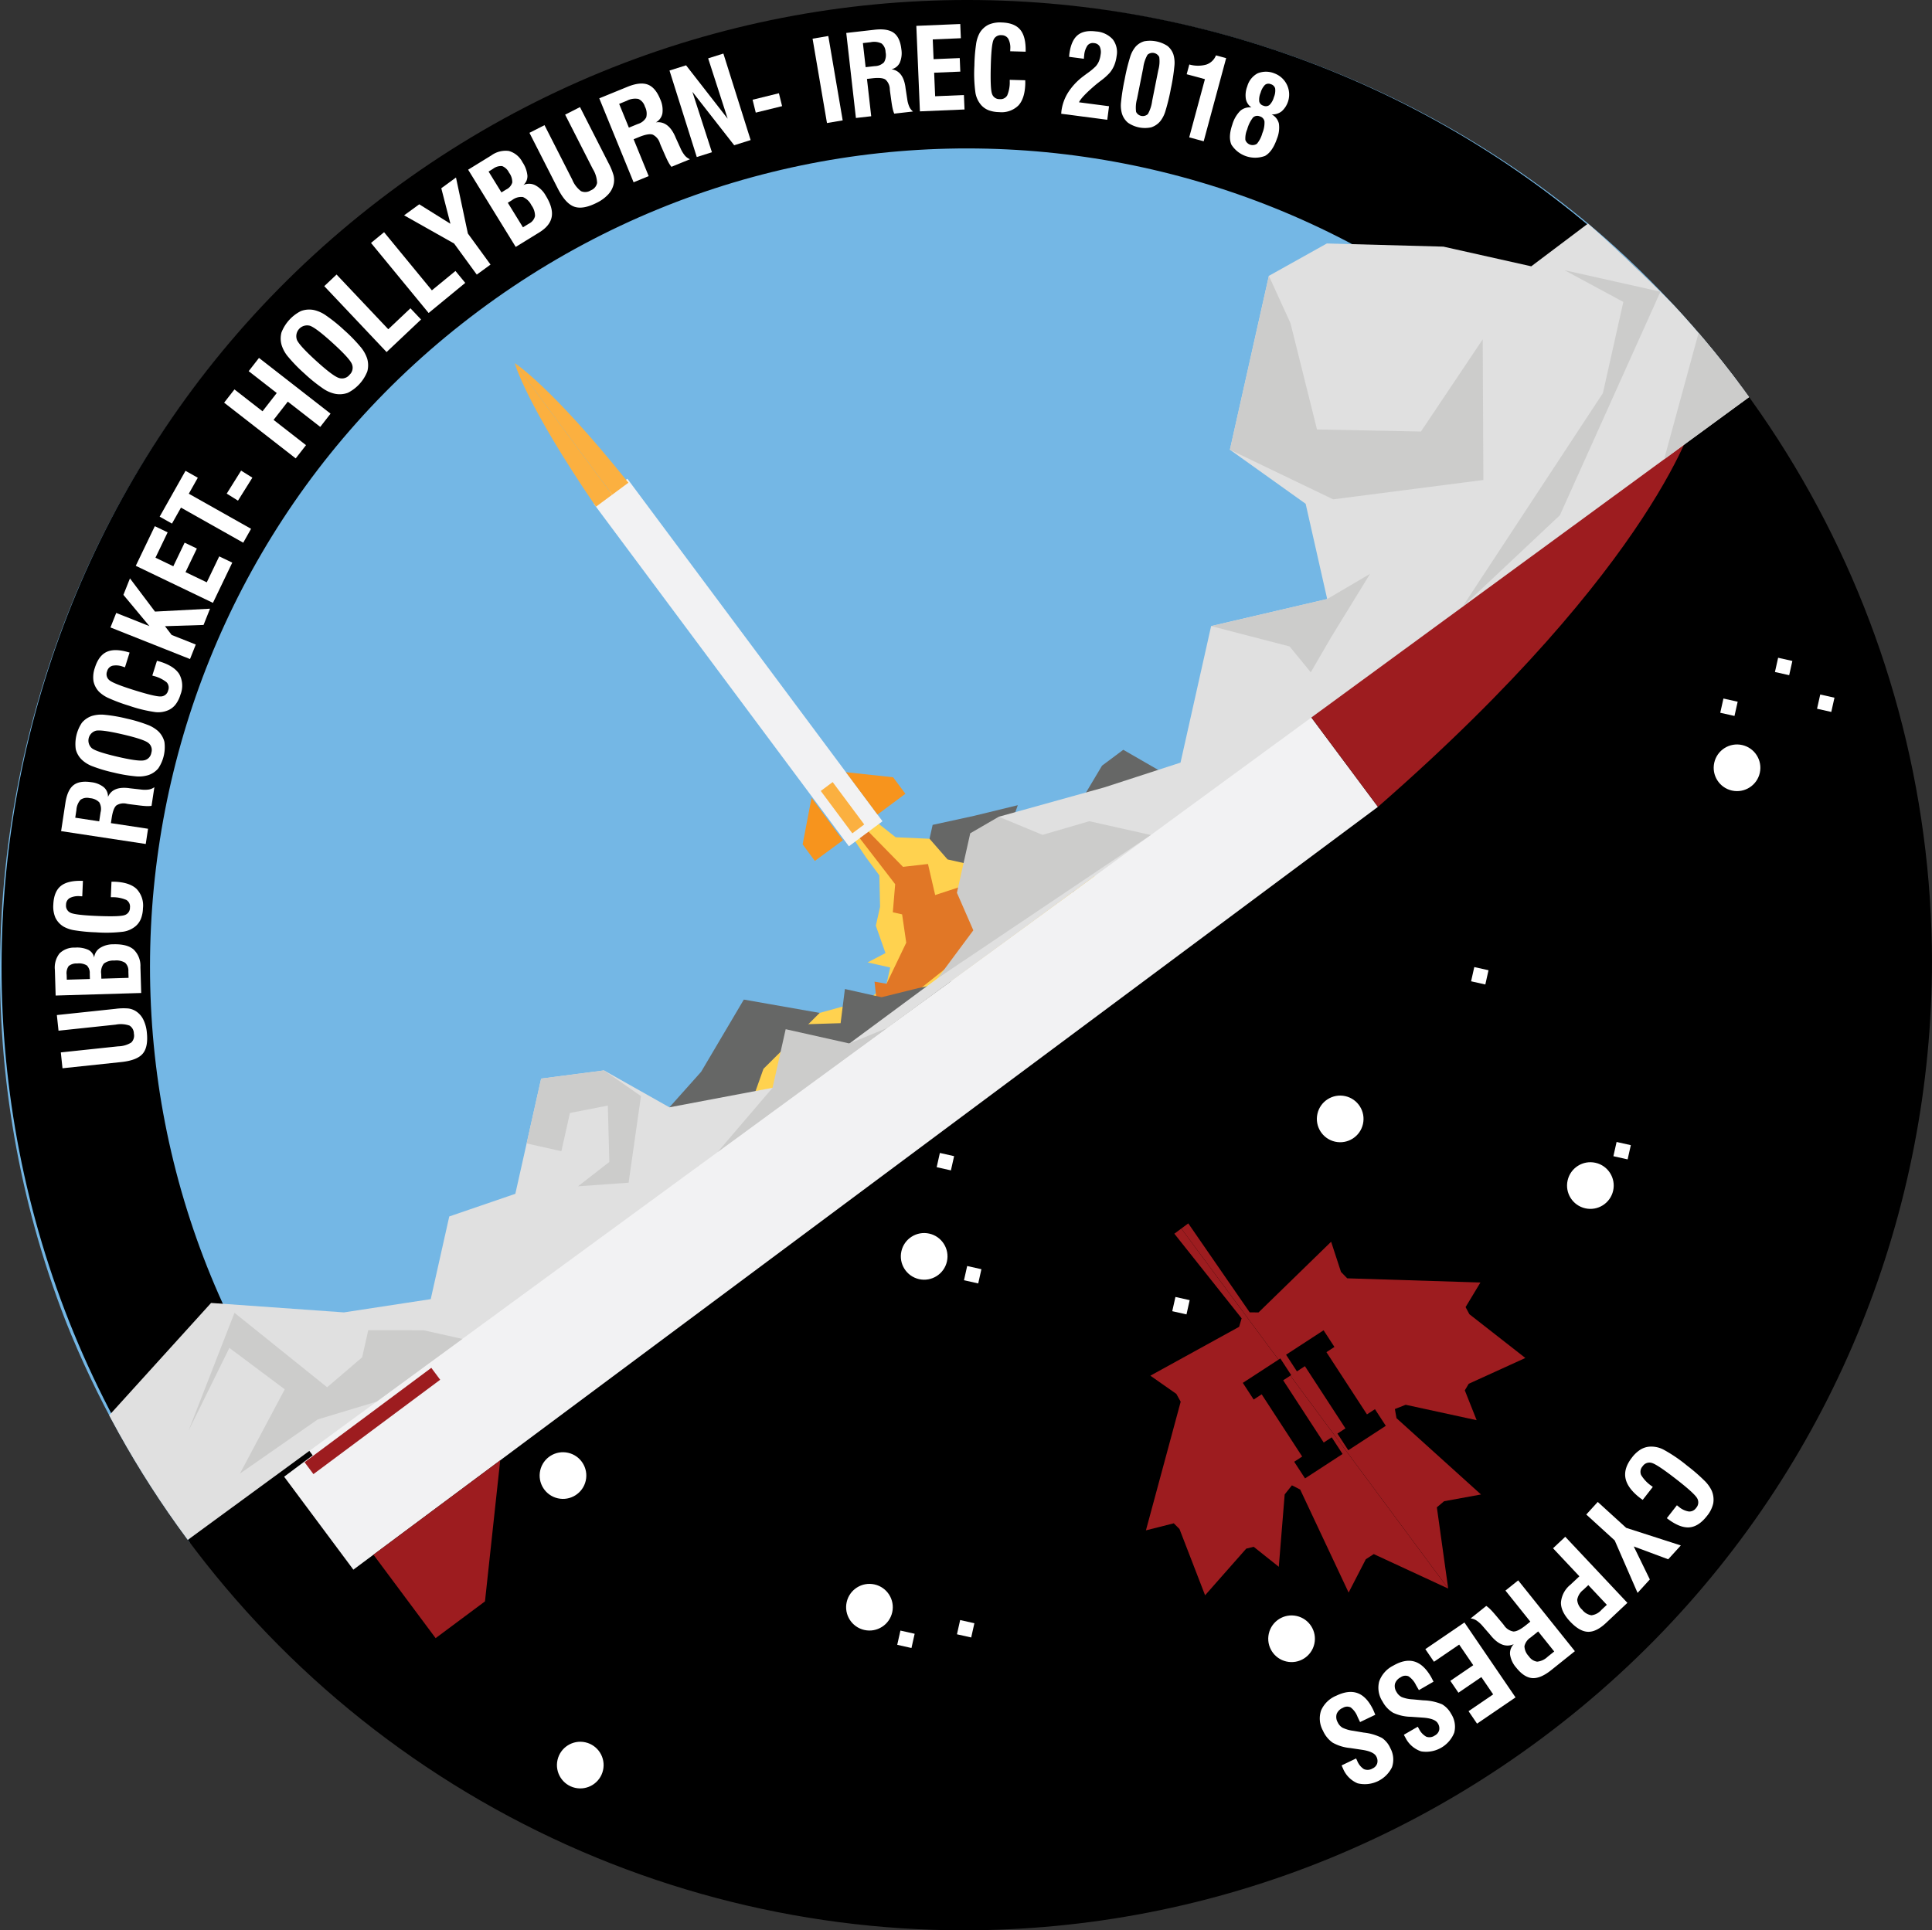 <svg xmlns="http://www.w3.org/2000/svg" xmlns:xlink="http://www.w3.org/1999/xlink" width="520.525" height="520.195" viewBox="0 0 520.525 520.195">
  <rect x="0" y="0" width="520.525" height="520.195" fill="#333333" stroke="none"/>
  <defs>
    <style>
      .cls-1, .cls-10, .cls-17, .cls-6 {
        fill: none;
      }

      .cls-2 {
        clip-path: url(#clip-path);
      }

      .cls-3 {
        fill: #74b7e5;
      }

      .cls-4 {
        fill: #f2f2f3;
      }

      .cls-5 {
        fill: #9d1c1f;
      }

      .cls-6 {
        stroke: #9d1c1f;
      }

      .cls-10, .cls-17, .cls-6 {
        stroke-miterlimit: 10;
      }

      .cls-17, .cls-6 {
        stroke-width: 4px;
      }

      .cls-7 {
        fill: #fff;
      }

      .cls-8 {
        fill: #8e8e8e;
      }

      .cls-9 {
        fill: #ccae7d;
      }

      .cls-10 {
        stroke: #000;
        stroke-width: 40px;
      }

      .cls-11 {
        fill: #666766;
      }

      .cls-12 {
        fill: #ffd24f;
      }

      .cls-13 {
        fill: #e17726;
      }

      .cls-14 {
        fill: #e0e0e0;
      }

      .cls-15 {
        fill: #fbb040;
      }

      .cls-16 {
        fill: #f7941d;
      }

      .cls-17 {
        stroke: #fbb040;
      }

      .cls-18 {
        fill: #cccccb;
      }
    </style>
    <clipPath id="clip-path" transform="translate(-59.438 -121.805)">
      <circle class="cls-1" cx="319.289" cy="381.326" r="260.674"/>
    </clipPath>
  </defs>
  <title>Cypress-Hollyburn flipped</title>
  <g id="Layer_2" data-name="Layer 2">
    <g class="cls-2">
      <path class="cls-3" d="M531.066,228.543c-85.399-116.232-248.854-141.226-365.085-55.827S24.755,421.57,110.154,537.802" transform="translate(-59.438 -121.805)"/>
      <path d="M528.017,224.538c86.317,115.551,62.619,279.198-52.933,365.516S195.886,652.672,109.568,537.121" transform="translate(-59.438 -121.805)"/>
      <g>
        <polyline class="cls-4" points="75.047 395.933 95.205 423.002 371.25 217.432 351.093 190.364"/>
        <path class="cls-5" d="M516.358,233.36s-10.001,39.817-85.669,105.877L410.531,312.169Z" transform="translate(-59.438 -121.805)"/>
        <polygon class="cls-5" points="134.767 393.54 130.665 431.553 117.365 441.458 100.619 418.97 134.767 393.54"/>
        <line class="cls-6" x1="83.252" y1="395.65" x2="117.4" y2="370.22"/>
      </g>
      <circle class="cls-7" cx="420.515" cy="423.334" r="6.287" transform="translate(-143.954 619.315) rotate(-77.371)"/>
      <circle class="cls-7" cx="487.923" cy="441.294" r="6.287" transform="translate(-108.81 699.125) rotate(-77.371)"/>
      <circle class="cls-7" cx="527.433" cy="328.713" r="6.287" transform="translate(31.919 649.713) rotate(-77.371)"/>
      <circle class="cls-7" cx="407.416" cy="563.427" r="6.287" transform="translate(-290.893 715.996) rotate(-77.371)"/>
      <circle class="cls-7" cx="215.778" cy="597.47" r="6.287" transform="translate(-473.852 555.595) rotate(-77.371)"/>
      <circle class="cls-7" cx="211.116" cy="519.445" r="6.287" transform="translate(-401.356 490.08) rotate(-77.371)"/>
      <circle class="cls-7" cx="293.688" cy="554.924" r="6.287" transform="translate(-371.459 598.376) rotate(-77.371)"/>
      <circle class="cls-7" cx="308.429" cy="460.379" r="6.287" transform="translate(-267.684 538.886) rotate(-77.371)"/>
      <path class="cls-8" d="M392.645,147.807" transform="translate(-59.438 -121.805)"/>
      <path class="cls-9" d="M392.645,147.807" transform="translate(-59.438 -121.805)"/>
      <path class="cls-9" d="M159.525,314.155" transform="translate(-59.438 -121.805)"/>
      <path class="cls-10" d="M127.657,525.98C48.223,419.642,70.032,269.044,176.369,189.609S433.305,131.984,512.74,238.321" transform="translate(-59.438 -121.805)"/>
      <g>
        <polygon class="cls-5" points="344.536 422.228 346.124 402.725 348.073 400.278 350.3 401.412 363.348 429.172 367.982 420.193 370.122 418.805 390.181 428.1 318.273 331.077 316.397 332.467 334.524 355.275 333.843 357.562 309.932 370.728 316.937 375.637 318.103 377.744 308.74 412.409 316.245 410.51 317.78 412.047 324.679 429.907 335.762 417.336 337.769 416.838 344.536 422.228"/>
        <polygon class="cls-5" points="397.842 382.722 378.72 378.566 375.812 379.719 376.249 382.18 399.013 402.74 389.074 404.561 387.123 406.204 390.181 428.1 318.273 331.077 320.149 329.686 336.697 353.664 339.084 353.678 358.636 334.632 361.294 342.762 362.971 344.49 398.861 345.617 394.861 352.245 395.884 354.161 410.965 365.957 395.714 372.903 394.654 374.679 397.842 382.722"/>
      </g>
      <g>
        <path class="cls-7" d="M76.275,409.689l-.452-4.274,15.456-1.638a6.95,6.95,0,0,0,3.529-1.029,2.606,2.606,0,0,0,.701-2.401,2.54,2.54,0,0,0-1.194-2.17,7.256,7.256,0,0,0-3.715-.246l-15.397,1.632-.447-4.215,15.829-1.678a15.76,15.76,0,0,1,3.401-.097,5.072,5.072,0,0,1,1.96.673,5.643,5.643,0,0,1,2.069,2.251,9.822,9.822,0,0,1,.985,3.54q.415,3.932-1.118,5.728-1.53,1.798-5.777,2.248Z" transform="translate(-59.438 -121.805)"/>
        <path class="cls-7" d="M97.482,389.403l-23.052.688-.206-6.9a6.182,6.182,0,0,1,1.247-4.449,5.601,5.601,0,0,1,4.191-1.571,7.307,7.307,0,0,1,3.57.605,2.943,2.943,0,0,1,1.575,2.089,3.454,3.454,0,0,1,1.534-2.571,6.595,6.595,0,0,1,3.632-1.016q3.668-.109,5.435,1.374a6.099,6.099,0,0,1,1.864,4.731Zm-13.822-3.768-.042-1.437a2.868,2.868,0,0,0-.769-2.209,4.045,4.045,0,0,0-2.609-.537,3.278,3.278,0,0,0-2.294.69,3.331,3.331,0,0,0-.55,2.362l.039,1.317Zm10.418-.311-.051-1.765a2.886,2.886,0,0,0-.886-2.311,4.545,4.545,0,0,0-2.857-.589,4.296,4.296,0,0,0-2.867.821,3.703,3.703,0,0,0-.712,2.777l.039,1.288Z" transform="translate(-59.438 -121.805)"/>
        <path class="cls-7" d="M89.295,363.584l.178-4.175c.1.005.246.006.441.005.196-.002.349-.001.458.004q3.992.171,5.86,1.937a6.466,6.466,0,0,1,1.719,5.236,8.378,8.378,0,0,1-.546,2.81,5.233,5.233,0,0,1-1.412,1.978,6.754,6.754,0,0,1-3.361,1.505,37.688,37.688,0,0,1-7.323.169,44.272,44.272,0,0,1-5.65-.525,8.838,8.838,0,0,1-3.095-1.016,5.742,5.742,0,0,1-2.199-2.402,7.641,7.641,0,0,1-.562-3.546q.15-3.502,2.042-5.018,1.895-1.514,5.934-1.358l-.177,4.159-.555-.023a5.136,5.136,0,0,0-2.814.487,2.062,2.062,0,0,0-.999,1.808,2.09,2.09,0,0,0,1.182,2.156q1.247.616,7.009.86,6.221.264,7.592-.224a2.055,2.055,0,0,0,1.436-2.03,2.083,2.083,0,0,0-.969-2.05,9.142,9.142,0,0,0-3.874-.735Z" transform="translate(-59.438 -121.805)"/>
        <path class="cls-7" d="M98.705,349.247l-22.802-3.464,1.156-7.61q.524-3.448,2.154-4.754,1.632-1.305,4.799-.823a6.551,6.551,0,0,1,3.377,1.344,3.274,3.274,0,0,1,1.14,2.628q1.256-2.899,5.586-2.377c.127.019.227.035.296.045l3.038.34a7.659,7.659,0,0,0,2.115-.012,3.487,3.487,0,0,0,1.466-.625l-.763,5.034a7.551,7.551,0,0,1-1.397.06q-.791-.028-2.216-.215l-2.394-.303-.606-.091a3.567,3.567,0,0,0-2.854.429q-.864.732-1.261,3.323l-.221,1.451L99.326,345.144Zm-12.539-6.101.369-2.443a3.564,3.564,0,0,0-.349-2.681,3.84,3.84,0,0,0-2.541-1.12,3.074,3.074,0,0,0-2.503.422,4.524,4.524,0,0,0-1.115,2.755l-.316,2.087Z" transform="translate(-59.438 -121.805)"/>
        <path class="cls-7" d="M90.096,330.009a39.569,39.569,0,0,1-5.633-1.664,8.5,8.5,0,0,1-2.971-1.797,5.944,5.944,0,0,1-1.644-2.841,10.299,10.299,0,0,1,1.661-7.139,6.038,6.038,0,0,1,2.733-1.837,8.703,8.703,0,0,1,3.481-.288,40.167,40.167,0,0,1,5.765.995,39.333,39.333,0,0,1,5.601,1.657,8.967,8.967,0,0,1,3.006,1.79,6.038,6.038,0,0,1,1.643,2.855,10.321,10.321,0,0,1-1.661,7.139,5.936,5.936,0,0,1-2.731,1.823,8.478,8.478,0,0,1-3.46.301A39.594,39.594,0,0,1,90.096,330.009Zm.996-4.274q5.541,1.29,7.128.976a2.453,2.453,0,0,0,1.994-2.059,2.403,2.403,0,0,0-.862-2.678q-1.258-.959-6.86-2.263-5.6-1.302-7.179-.995a2.755,2.755,0,0,0-1.103,4.744Q85.49,324.431,91.092,325.735Z" transform="translate(-59.438 -121.805)"/>
        <path class="cls-7" d="M100.473,303.861l1.254-3.985c.094.029.236.07.425.118.189.049.336.09.438.122q3.816,1.199,5.162,3.387a6.478,6.478,0,0,1,.304,5.504,8.362,8.362,0,0,1-1.258,2.572,5.186,5.186,0,0,1-1.874,1.545,6.748,6.748,0,0,1-3.638.583,37.607,37.607,0,0,1-7.114-1.734,44.398,44.398,0,0,1-5.323-1.972A8.852,8.852,0,0,1,86.122,308.22a5.762,5.762,0,0,1-1.502-2.89,7.619,7.619,0,0,1,.378-3.571q1.05-3.343,3.272-4.317,2.22-.974,6.082.224l-1.248,3.971-.529-.166a5.14,5.14,0,0,0-2.846-.258,2.058,2.058,0,0,0-1.431,1.488,2.087,2.087,0,0,0,.582,2.389q1.045.917,6.546,2.647,5.942,1.867,7.392,1.749a2.058,2.058,0,0,0,1.913-1.588,2.089,2.089,0,0,0-.407-2.232,9.153,9.153,0,0,0-3.552-1.712Z" transform="translate(-59.438 -121.805)"/>
        <path class="cls-7" d="M110.632,299.408l-21.434-8.514,1.554-3.911,8.949,3.556-7.013-8.426,1.764-4.44,6.743,8.947,14.829-.781-1.743,4.383-10.397.333,1.803,2.36,6.498,2.582Z" transform="translate(-59.438 -121.805)"/>
        <path class="cls-7" d="M116.809,284.268,96.019,274.283l5.131-10.677,3.455,1.66-3.281,6.829,4.806,2.309,3.053-6.358,3.293,1.582-3.055,6.357,5.724,2.749,3.358-6.993,3.511,1.686Z" transform="translate(-59.438 -121.805)"/>
        <path class="cls-7" d="M124.971,268.055l-16.775-9.454-2.426,4.305-3.315-1.868,6.963-12.354,3.313,1.867-2.426,4.305,16.777,9.455Z" transform="translate(-59.438 -121.805)"/>
        <path class="cls-7" d="M123.557,256.725l-3.035-1.899,3.877-6.195,3.033,1.898Z" transform="translate(-59.438 -121.805)"/>
        <path class="cls-7" d="M139.107,245.336l-19.283-15.018,2.781-3.568,7.562,5.89L134,227.719l-7.562-5.889,2.778-3.569L148.498,233.279l-2.778,3.569-8.741-6.807-3.832,4.92,8.739,6.808Z" transform="translate(-59.438 -121.805)"/>
        <path class="cls-7" d="M141.506,222.507a42.178,42.178,0,0,1-4.353-4.45,9.019,9.019,0,0,1-1.821-3.198,6.316,6.316,0,0,1-.053-3.478,10.911,10.911,0,0,1,5.225-5.748,6.4,6.4,0,0,1,3.478-.288,9.188,9.188,0,0,1,3.369,1.532,42.545,42.545,0,0,1,4.822,3.899,41.925,41.925,0,0,1,4.327,4.428,9.486,9.486,0,0,1,1.855,3.209,6.4,6.4,0,0,1,.045,3.491,10.92,10.92,0,0,1-5.227,5.748,6.309,6.309,0,0,1-3.467.276,8.997,8.997,0,0,1-3.357-1.51A42.013,42.013,0,0,1,141.506,222.507Zm3.129-3.441q4.462,4.057,6.093,4.587a2.6,2.6,0,0,0,2.908-.877,2.549,2.549,0,0,0,.586-2.922q-.669-1.539-5.177-5.638-4.512-4.1-6.13-4.63a2.918,2.918,0,0,0-3.472,3.819Q140.125,214.967,144.634,219.066Z" transform="translate(-59.438 -121.805)"/>
        <path class="cls-7" d="M163.591,216.68,146.805,198.917l3.31-3.129,13.931,14.741,5.973-5.646,2.858,3.022Z" transform="translate(-59.438 -121.805)"/>
        <path class="cls-7" d="M174.919,206.151l-15.521-18.879,3.519-2.892,12.879,15.667,6.353-5.22,2.639,3.211Z" transform="translate(-59.438 -121.805)"/>
        <path class="cls-7" d="M187.893,195.807l-6.106-8.375-13.473-7.598,4.078-2.972,8.401,5.245-2.462-9.575,3.961-2.889L185.493,184.73l6.105,8.375Z" transform="translate(-59.438 -121.805)"/>
        <path class="cls-7" d="M198.384,188.346l-12.817-20.811,6.23-3.835a6.555,6.555,0,0,1,4.746-1.208,5.932,5.932,0,0,1,3.658,3.021,7.751,7.751,0,0,1,1.332,3.598,3.104,3.104,0,0,1-1.085,2.551,3.668,3.668,0,0,1,3.169.051,6.979,6.979,0,0,1,2.854,2.801q2.038,3.31,1.611,5.718-.428,2.409-3.36,4.213Zm-3.845-14.687,1.298-.798a3.041,3.041,0,0,0,1.62-1.875,4.271,4.271,0,0,0-.886-2.68,3.475,3.475,0,0,0-1.845-1.743,3.54,3.54,0,0,0-2.461.742l-1.19.732Zm5.793,9.406,1.595-.982a3.056,3.056,0,0,0,1.654-2.035,4.803,4.803,0,0,0-.969-2.934,4.568,4.568,0,0,0-2.27-2.201,3.93,3.93,0,0,0-2.926.816l-1.162.715Z" transform="translate(-59.438 -121.805)"/>
        <path class="cls-7" d="M202.081,157.599l4.06-2.066,7.473,14.68a7.369,7.369,0,0,0,2.355,3.102,2.762,2.762,0,0,0,2.642-.215,2.691,2.691,0,0,0,1.696-2.003,7.685,7.685,0,0,0-1.162-3.771l-7.445-14.623,4.002-2.037,7.654,15.033a16.658,16.658,0,0,1,1.383,3.33,5.36,5.36,0,0,1,.076,2.196,5.972,5.972,0,0,1-1.443,2.899,10.386,10.386,0,0,1-3.132,2.316q-3.732,1.9-6.093,1.063-2.358-.837-4.41-4.869Z" transform="translate(-59.438 -121.805)"/>
        <path class="cls-7" d="M230.141,170.928l-9.245-22.623,7.551-3.087q3.423-1.398,5.497-.625,2.07.772,3.357,3.916a6.958,6.958,0,0,1,.611,3.805,3.459,3.459,0,0,1-1.77,2.464q3.321-.433,5.202,3.789c.051.128.091.225.118.294l1.342,2.948a8.207,8.207,0,0,0,1.161,1.918,3.698,3.698,0,0,0,1.366.993l-4.995,2.042a8.22,8.22,0,0,1-.813-1.236q-.404-.737-1.01-2.134l-1.025-2.342-.245-.602a3.784,3.784,0,0,0-1.944-2.362q-1.136-.391-3.708.659l-1.44.588,4.058,9.932Zm-1.267-14.723,2.421-.992a3.772,3.772,0,0,0,2.249-1.775,4.062,4.062,0,0,0-.361-2.921,3.246,3.246,0,0,0-1.746-2.046,4.781,4.781,0,0,0-3.111.481l-2.072.848Z" transform="translate(-59.438 -121.805)"/>
        <path class="cls-7" d="M247.163,164.122l-7.346-23.31,4.465-1.406,11.206,14.39-5.257-16.265,4.102-1.293,7.344,23.311-4.433,1.397L245.981,146.54,251.25,162.835Z" transform="translate(-59.438 -121.805)"/>
        <path class="cls-7" d="M263.057,152.157l-.857-3.475,7.096-1.749.857,3.476Z" transform="translate(-59.438 -121.805)"/>
        <path class="cls-7" d="M282.242,154.964l-3.878-22.733,4.237-.723,3.877,22.734Z" transform="translate(-59.438 -121.805)"/>
        <path class="cls-7" d="M290.041,153.6l-2.601-22.914,7.646-.869q3.465-.393,5.152.839,1.687,1.233,2.046,4.418a6.561,6.561,0,0,1-.419,3.612,3.264,3.264,0,0,1-2.238,1.784q3.124.458,3.751,4.773c.015.129.027.229.033.298l.464,3.021a7.697,7.697,0,0,0,.564,2.039,3.463,3.463,0,0,0,.987,1.253l-5.059.574a7.466,7.466,0,0,1-.423-1.332c-.119-.515-.242-1.246-.372-2.197l-.329-2.388-.07-.61a3.565,3.565,0,0,0-1.159-2.641q-.932-.648-3.538-.353l-1.456.166,1.141,10.058Zm2.619-13.696,2.456-.279a3.566,3.566,0,0,0,2.496-1.037,3.841,3.841,0,0,0,.419-2.746,3.076,3.076,0,0,0-1.06-2.306,4.526,4.526,0,0,0-2.951-.359l-2.098.238Z" transform="translate(-59.438 -121.805)"/>
        <path class="cls-7" d="M307.286,151.815l-.969-23.041,11.836-.499.16,3.832-7.571.318.224,5.326,7.048-.296.153,3.651-7.048.295.268,6.344,7.752-.326.163,3.89Z" transform="translate(-59.438 -121.805)"/>
        <path class="cls-7" d="M331.49,143.319l4.178.114c-.003.099-.002.246.002.442.005.194.006.346.003.457q-.107,3.997-1.844,5.889a6.471,6.471,0,0,1-5.21,1.798,8.356,8.356,0,0,1-2.817-.503,5.213,5.213,0,0,1-2.001-1.381,6.762,6.762,0,0,1-1.557-3.337,37.745,37.745,0,0,1-.281-7.318,44.353,44.353,0,0,1,.44-5.659,8.843,8.843,0,0,1,.967-3.111,5.741,5.741,0,0,1,2.368-2.235,7.649,7.649,0,0,1,3.537-.616q3.505.096,5.048,1.965,1.544,1.87,1.449,5.912l-4.161-.113.014-.554a5.128,5.128,0,0,0-.531-2.808,2.062,2.062,0,0,0-1.823-.971,2.09,2.09,0,0,0-2.137,1.215q-.599,1.257-.753,7.02-.17,6.228.34,7.59a2.056,2.056,0,0,0,2.051,1.403,2.078,2.078,0,0,0,2.034-1.001,9.124,9.124,0,0,0,.676-3.884Z" transform="translate(-59.438 -121.805)"/>
        <path class="cls-7" d="M345.349,152.46c.009-.079.021-.201.032-.367.012-.164.021-.286.032-.366a12.37,12.37,0,0,1,1.747-4.921,16.765,16.765,0,0,1,3.912-4.276q.456-.348,1.341-1.002a16.132,16.132,0,0,0,2.252-1.865,4.998,4.998,0,0,0,.851-1.362,6.831,6.831,0,0,0,.447-1.746,3.641,3.641,0,0,0-.239-2.221,1.887,1.887,0,0,0-1.511-.908,1.832,1.832,0,0,0-1.784.643,5.49,5.49,0,0,0-.886,2.678c-.032.237-.051.421-.057.551-.008.13-.017.245-.032.343l-3.978-.521c.014-.098.024-.234.036-.403.014-.169.023-.289.035-.357q.467-3.593,2.201-5.051,1.73-1.458,4.997-1.03a6.696,6.696,0,0,1,4.481,2.112,5.665,5.665,0,0,1,1.05,4.546,9.729,9.729,0,0,1-.608,2.398,8.038,8.038,0,0,1-1.176,2.006,16.009,16.009,0,0,1-2.449,2.202q-.973.748-1.501,1.193l-.017.014q-3.739,3.194-4.379,4.622l8.092,1.059L357.762,154.084Z" transform="translate(-59.438 -121.805)"/>
        <path class="cls-7" d="M362.458,143.14a51.462,51.462,0,0,1,1.451-5.933,7.851,7.851,0,0,1,1.446-2.773,4.966,4.966,0,0,1,2.391-1.508,8.629,8.629,0,0,1,6.197,1.236,4.962,4.962,0,0,1,1.632,2.311,7.861,7.861,0,0,1,.272,3.116,51.455,51.455,0,0,1-.937,6.035,55.58,55.58,0,0,1-1.457,6.039,8.284,8.284,0,0,1-1.404,2.797,5.296,5.296,0,0,1-2.462,1.662,8.034,8.034,0,0,1-6.248-1.246,5.153,5.153,0,0,1-1.628-2.478,7.854,7.854,0,0,1-.243-3.034A55.965,55.965,0,0,1,362.458,143.14Zm7.832,3.686,1.217-6.11a8.725,8.725,0,0,0,.257-3.537,2.017,2.017,0,0,0-3.16-.616,9.498,9.498,0,0,0-1.158,3.542l-.432,2.158-1.223,6.139a8.879,8.879,0,0,0-.265,3.551,2.013,2.013,0,0,0,3.169.602,9.633,9.633,0,0,0,1.161-3.556Z" transform="translate(-59.438 -121.805)"/>
        <path class="cls-7" d="M379.837,158.823l4.235-15.686-4.915-1.327.712-2.631a8.324,8.324,0,0,0,4.568.032,4.255,4.255,0,0,0,2.609-2.484l2.746.742-6.05,22.409Z" transform="translate(-59.438 -121.805)"/>
        <path class="cls-7" d="M396.604,150.762a3.623,3.623,0,0,1-1.504-2.306,6.503,6.503,0,0,1,.375-3.354,5.665,5.665,0,0,1,2.798-3.536,6.008,6.008,0,0,1,4.593.042,6.077,6.077,0,0,1,1.904,10.177,3.956,3.956,0,0,1-2.715.849,3.768,3.768,0,0,1,1.948,2.49,7.875,7.875,0,0,1-.526,4.063q-1.199,3.498-3.215,4.636a7.575,7.575,0,0,1-9.057-3.04q-.9-2.065.245-5.394a8.682,8.682,0,0,1,2.124-3.695A3.859,3.859,0,0,1,396.604,150.762Zm2.261,2.408a1.669,1.669,0,0,0-1.829.298,8.911,8.911,0,0,0-1.566,3.176,6.191,6.191,0,0,0-.499,2.885,2.07,2.07,0,0,0,3.109,1.02,7.45,7.45,0,0,0,1.466-2.869,7.228,7.228,0,0,0,.571-3.137A1.699,1.699,0,0,0,398.866,153.17Zm.213-6.387a4.817,4.817,0,0,0-.372,2.398,1.57,1.57,0,0,0,1.144,1.113,1.596,1.596,0,0,0,1.611-.19,4.681,4.681,0,0,0,1.185-2.095,4.546,4.546,0,0,0,.346-2.392,1.674,1.674,0,0,0-1.209-1.135,1.493,1.493,0,0,0-1.542.207A4.829,4.829,0,0,0,399.079,146.783Z" transform="translate(-59.438 -121.805)"/>
        <path class="cls-7" d="M504.741,522.514l-2.722,3.491c-.085-.067-.21-.157-.379-.275-.168-.119-.299-.215-.391-.286q-3.342-2.605-3.865-5.278-.521-2.671,1.743-5.574a8.824,8.824,0,0,1,2.201-2.087,5.52,5.52,0,0,1,2.435-.839,7.151,7.151,0,0,1,3.825.771,39.899,39.899,0,0,1,6.421,4.362,46.824,46.824,0,0,1,4.549,3.931,9.378,9.378,0,0,1,2.05,2.784,6.127,6.127,0,0,1,.417,3.425,8.121,8.121,0,0,1-1.7,3.404q-2.283,2.929-4.849,3.071-2.566.143-5.955-2.48l2.713-3.479.463.361a5.464,5.464,0,0,0,2.728,1.313,2.188,2.188,0,0,0,1.977-.945,2.218,2.218,0,0,0,.307-2.589q-.698-1.299-5.515-5.056-5.208-4.06-6.69-4.481a2.179,2.179,0,0,0-2.488.868,2.208,2.208,0,0,0-.425,2.365,9.708,9.708,0,0,0,2.888,3.017Z" transform="translate(-59.438 -121.805)"/>
        <path class="cls-7" d="M489.907,526.558l7.661,6.98,14.721,4.743-3.399,3.73-9.282-3.457,4.332,8.887-3.303,3.626-6.161-14.14-7.66-6.98Z" transform="translate(-59.438 -121.805)"/>
        <path class="cls-7" d="M481.156,535.944l16.741,17.806-5.757,5.414q-2.637,2.478-4.9,2.387-2.267-.093-4.788-2.775-2.478-2.634-2.459-5.083a6.839,6.839,0,0,1,2.551-4.828l2.417-2.272-7.101-7.551Zm6.212,13.026-1.387,1.303a4.246,4.246,0,0,0-1.604,2.653,3.883,3.883,0,0,0,1.327,2.662,3.952,3.952,0,0,0,2.501,1.514,4.271,4.271,0,0,0,2.719-1.477l1.433-1.348Z" transform="translate(-59.438 -121.805)"/>
        <path class="cls-7" d="M468.472,547.694l15.275,19.082-6.369,5.098q-2.886,2.308-5.094,2.155-2.21-.154-4.33-2.805a6.948,6.948,0,0,1-1.664-3.476,3.462,3.462,0,0,1,1.001-2.864q-3.063,1.356-6.061-2.163c-.086-.107-.153-.189-.198-.246l-2.122-2.449a8.187,8.187,0,0,0-1.657-1.51,3.686,3.686,0,0,0-1.592-.567l4.214-3.371a8.064,8.064,0,0,1,1.129.954q.596.592,1.573,1.762l1.644,1.954.408.508a3.778,3.778,0,0,0,2.53,1.714q1.202.054,3.371-1.681l1.214-.972L465.041,550.442Zm5.385,13.763-2.045,1.637a3.776,3.776,0,0,0-1.654,2.34,4.078,4.078,0,0,0,1.174,2.699,3.255,3.255,0,0,0,2.254,1.468,4.768,4.768,0,0,0,2.846-1.344l1.749-1.398Z" transform="translate(-59.438 -121.805)"/>
        <path class="cls-7" d="M453.988,559.039l13.769,20.19-10.368,7.074-2.29-3.357,6.634-4.524-3.183-4.667-6.176,4.212-2.183-3.2,6.174-4.212-3.789-5.558-6.792,4.631-2.325-3.408Z" transform="translate(-59.438 -121.805)"/>
        <path class="cls-7" d="M445.664,574.991l-3.942,2.281-.787-1.36a5.828,5.828,0,0,0-2.025-2.374,2.189,2.189,0,0,0-2.092.265,3.035,3.035,0,0,0-1.536,1.734,2.865,2.865,0,0,0,.426,2.246,3.316,3.316,0,0,0,1.397,1.365,9.345,9.345,0,0,0,2.978.615l2.845.26a13.841,13.841,0,0,1,5.051,1.075,6.587,6.587,0,0,1,2.424,2.557,6.363,6.363,0,0,1,.836,5.091,8.173,8.173,0,0,1-8.916,5.03,7.322,7.322,0,0,1-4.235-3.709c-.118-.201-.206-.358-.266-.472q-.086-.168-.145-.299l3.736-2.163.326.564a4.783,4.783,0,0,0,1.985,2.133,2.522,2.522,0,0,0,2.285-.331,2.291,2.291,0,0,0,1.167-1.419,2.446,2.446,0,0,0-.351-1.859q-.771-1.331-4.138-1.546a.169.169,0,0,1-.059-.005l-3.021-.213a11.809,11.809,0,0,1-4.826-1.084A7.714,7.714,0,0,1,431.942,580.364a6.759,6.759,0,0,1-.928-5.405,7.604,7.604,0,0,1,3.807-4.292q3.185-1.843,5.698-1.097,2.514.748,4.469,4.126.204.356.629,1.212Z" transform="translate(-59.438 -121.805)"/>
        <path class="cls-7" d="M429.979,583.911l-4.108,1.968-.679-1.416a5.839,5.839,0,0,0-1.835-2.526,2.193,2.193,0,0,0-2.107.103,3.041,3.041,0,0,0-1.667,1.608,2.876,2.876,0,0,0,.252,2.272,3.305,3.305,0,0,0,1.288,1.471,9.396,9.396,0,0,0,2.92.843l2.817.479a13.878,13.878,0,0,1,4.95,1.463,6.598,6.598,0,0,1,2.22,2.739,6.361,6.361,0,0,1,.438,5.14,8.17,8.17,0,0,1-9.277,4.323,7.326,7.326,0,0,1-3.937-4.026c-.1-.209-.175-.372-.225-.49-.05-.116-.092-.221-.124-.31l3.893-1.867.281.586a4.777,4.777,0,0,0,1.815,2.281,2.519,2.519,0,0,0,2.302-.153,2.287,2.287,0,0,0,1.274-1.326,2.452,2.452,0,0,0-.206-1.88q-.664-1.387-4.008-1.862a.25.25,0,0,1-.056-.008l-2.996-.447a11.826,11.826,0,0,1-4.728-1.456,7.702,7.702,0,0,1-2.597-3.216,6.751,6.751,0,0,1-.506-5.461,7.598,7.598,0,0,1,4.126-3.984q3.321-1.592,5.768-.653,2.449.939,4.135,4.459c.118.248.296.668.532,1.259Z" transform="translate(-59.438 -121.805)"/>
      </g>
      <g>
        <path d="M411.046,520.215l-2.923-4.487,2.155-1.403-10.919-16.768-2.155,1.403-2.923-4.489,10.109-6.582,2.923,4.489-2.155,1.403,10.919,16.768,2.155-1.403,2.923,4.487Z" transform="translate(-59.438 -121.805)"/>
        <path d="M422.698,512.627l-2.922-4.487,2.154-1.403L411.01,489.969l-2.154,1.403-2.923-4.489,10.107-6.582,2.923,4.489-2.154,1.403,10.92,16.768,2.154-1.403,2.922,4.487Z" transform="translate(-59.438 -121.805)"/>
      </g>
      <rect class="cls-7" x="456.165" y="382.794" width="3.931" height="3.931" transform="translate(-76.922 625.88) rotate(-77.371)"/>
      <rect class="cls-7" x="319.538" y="463.358" width="3.931" height="3.931" transform="translate(-262.291 555.508) rotate(-77.371)"/>
      <rect class="cls-7" x="375.65" y="471.7" width="3.931" height="3.931" transform="translate(-226.588 616.78) rotate(-77.371)"/>
      <rect class="cls-7" x="301.554" y="561.604" width="3.931" height="3.931" transform="translate(-372.213 614.725) rotate(-77.371)"/>
      <rect class="cls-7" x="317.647" y="558.767" width="3.931" height="3.931" transform="translate(-356.87 628.212) rotate(-77.371)"/>
      <rect class="cls-7" x="494.506" y="429.93" width="3.931" height="3.931" transform="translate(-92.959 700.123) rotate(-77.371)"/>
      <rect class="cls-7" x="523.294" y="310.431" width="3.931" height="3.931" transform="translate(46.143 634.842) rotate(-77.371)"/>
      <rect class="cls-7" x="549.371" y="309.347" width="3.931" height="3.931" transform="translate(67.577 659.442) rotate(-77.371)"/>
      <rect class="cls-7" x="538.028" y="299.446" width="3.931" height="3.931" transform="translate(68.375 640.636) rotate(-77.371)"/>
      <rect class="cls-7" x="312.182" y="432.891" width="3.931" height="3.931" transform="translate(-238.31 524.524) rotate(-77.371)"/>
      <polyline class="cls-11" points="274.219 216.99 262.46 219.851 251.277 222.292 247.009 241.343 262.236 250.707 274.219 216.99"/>
      <polygon class="cls-11" points="220.84 272.965 200.403 269.373 188.899 288.837 180.355 298.406 183.322 309.476 224.562 280.242 220.84 272.965"/>
      <polyline class="cls-12" points="200.849 301.686 205.69 288.04 220.84 272.965 226.546 271.386 233.066 270.244 238.859 265.113 239.842 260.728 233.751 259.363 238.571 256.834 235.969 249.465 237.112 244.364 236.918 235.904 233.286 231.006 226.323 220.634 232.932 218.997 241.309 225.631 250.438 226.037 255.295 231.607 265.979 234 273.07 231.108 295.027 236.027 219.459 291.125"/>
      <polygon class="cls-13" points="238.859 265.113 244.164 254.039 243.05 246.408 240.547 245.848 241.181 238.276 216.66 206.447 243.29 233.605 250.02 232.834 251.955 241.201 262.214 237.844 271.355 247.75 236.773 275.35 235.619 264.538 238.859 265.113"/>
      <polygon class="cls-11" points="211.451 287.009 215.978 276.058 226.479 275.733 227.635 266.527 237.511 268.74 247.344 266.3 256.262 264.407 219.459 291.125 211.451 287.009"/>
      <polygon class="cls-11" points="281.646 231.96 296.912 206.332 302.638 202.059 312.033 207.473 316.67 211.711 289.05 240.403 281.646 231.96"/>
      <path class="cls-14" d="M109.568,537.121,79.853,513.157l36.452-40.224,35.79,2.546,23.392-3.573,4.992-22.282,17.8-6.103,6.957-31.052,16.926-2.203,17.63,9.945,27.785-5.258,20.718-11.944,36.226-26.795,4.01-34.309,28.441-7.914,20.524-6.671,4.811-21.474,3.433-15.322,31.274-7.293L411.21,257.568l-20.407-14.573,10.497-46.849,15.627-8.729,31.395.852,23.671,5.304,15.284-11.516s31.475,27.511,43.788,46.485Z" transform="translate(-59.438 -121.805)"/>
      <g>
        <polyline class="cls-4" points="228.712 228.06 237.764 221.32 169.029 129.014 159.977 135.754"/>
        <path class="cls-15" d="M198.118,219.667s2.97,11.033,21.889,38.691l4.366-3.233Z" transform="translate(-59.438 -121.805)"/>
        <path class="cls-15" d="M198.118,219.667s9.687,6.058,30.626,32.221l-4.365,3.233Z" transform="translate(-59.438 -121.805)"/>
        <polygon class="cls-16" points="227.913 208.091 240.624 209.463 243.935 213.91 236.416 219.51 227.913 208.091"/>
        <polygon class="cls-16" points="218.651 214.982 216.25 227.545 219.538 232.01 227.094 226.445 218.651 214.982"/>
        <line class="cls-17" x1="231.24" y1="223.375" x2="222.737" y2="211.956"/>
        <path class="cls-14" d="M246.435,316.041" transform="translate(-59.438 -121.805)"/>
      </g>
      <polygon class="cls-18" points="347.68 87.08 354.832 115.733 382.832 116.292 399.478 91.449 399.656 129.348 359.184 134.566 331.366 121.19 341.862 74.341 347.68 87.08"/>
      <polygon class="cls-18" points="155.728 319.692 164.171 313.127 163.764 297.932 153.555 299.931 151.247 310.232 141.885 308.134 145.799 290.664 162.725 288.461 172.692 295.378 169.361 318.719 155.728 319.692"/>
      <polygon class="cls-18" points="64.631 397.129 76.72 374.402 61.798 363.242 50.792 385.571 63.177 353.78 88.137 373.849 97.575 365.778 99.212 358.472 114.169 358.494 124.564 360.823 101.497 377.711 85.589 382.522 64.631 397.129"/>
      <polygon class="cls-18" points="193.355 310.461 208.14 293.148 211.678 277.355 228.858 281.204 239.011 277.036 193.355 310.461"/>
      <polygon class="cls-18" points="310.061 225.021 293.477 221.305 280.884 224.984 269.093 220.099 261.405 224.561 257.815 240.586 262.236 250.707 252.658 263.6 310.061 225.021"/>
      <polygon class="cls-18" points="431.859 105.94 437.365 81.366 421.515 72.815 447.362 78.606 420.273 138.846 393.977 163.586 431.859 105.94"/>
      <path class="cls-18" d="M507.785,245.587l9.376-34.381A184.153,184.153,0,0,1,531.066,228.543Z" transform="translate(-59.438 -121.805)"/>
      <polygon class="cls-18" points="353.151 181.177 347.445 174.207 326.302 168.719 357.577 161.426 369.129 154.64 358.761 171.524 353.151 181.177"/>
    </g>
  </g>
</svg>
